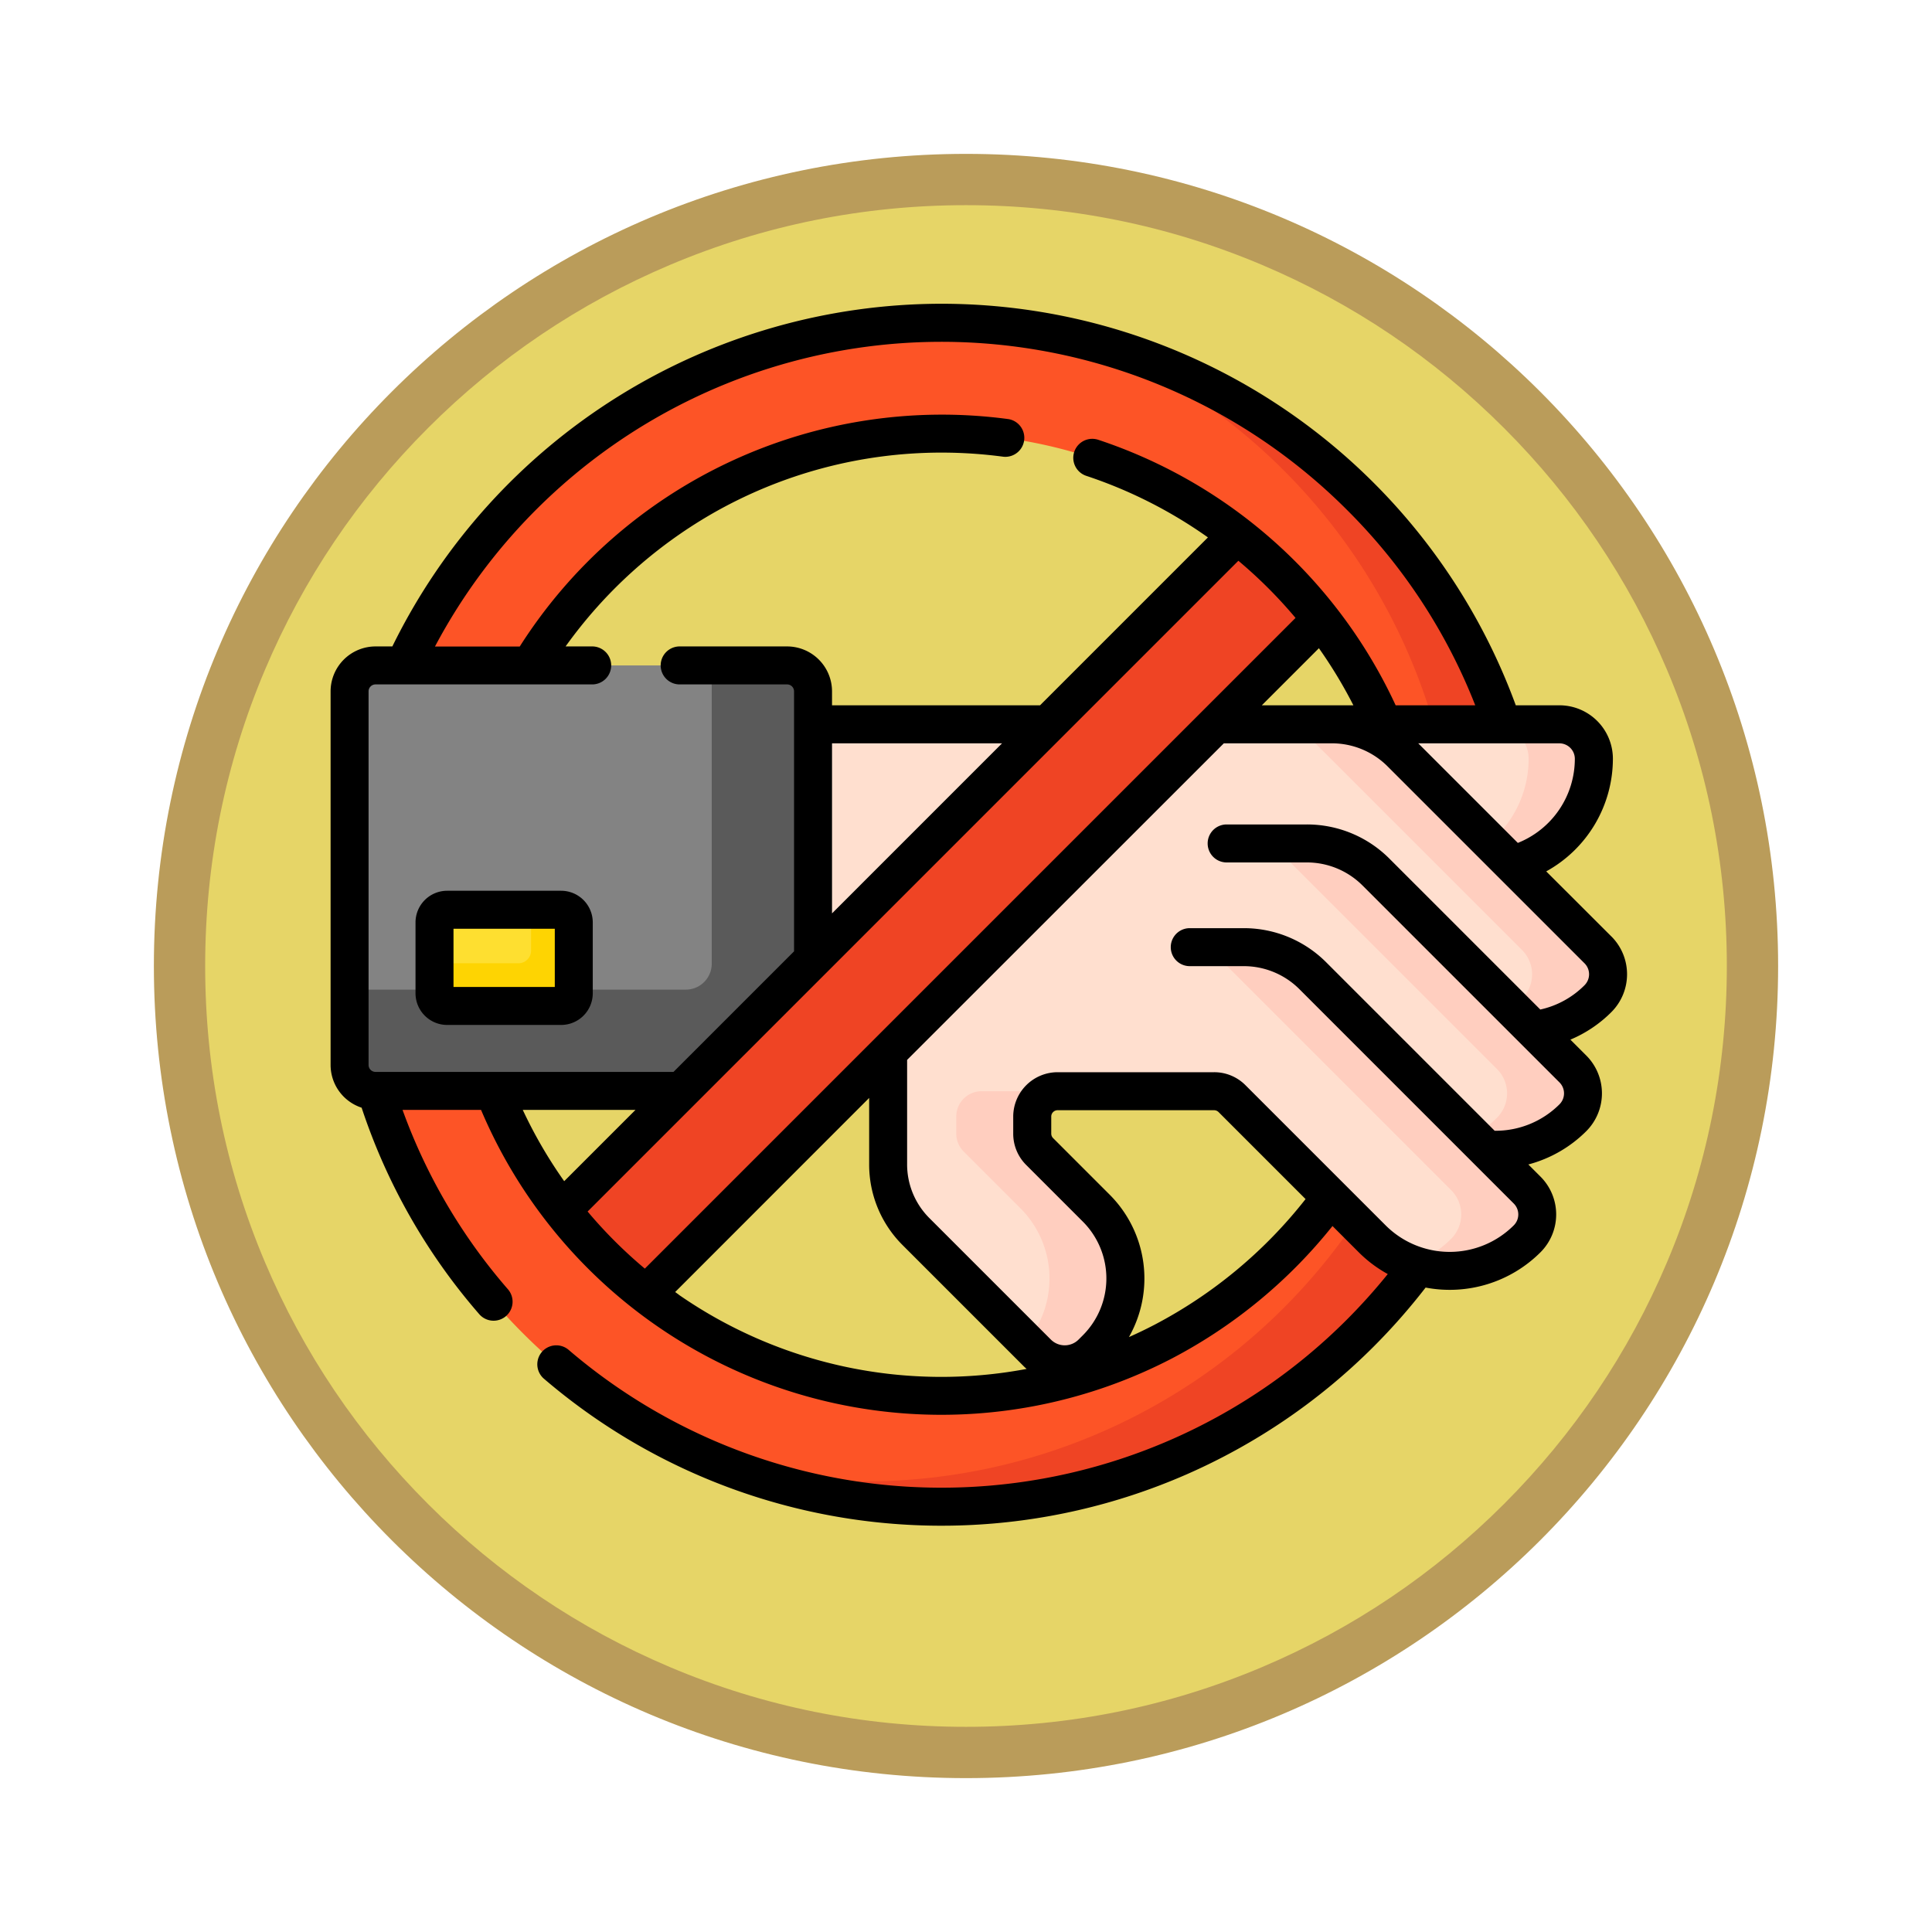 <svg xmlns="http://www.w3.org/2000/svg" xmlns:xlink="http://www.w3.org/1999/xlink" width="113" height="113" viewBox="0 0 113 113">
  <defs>
    <filter id="Trazado_982547" x="0" y="0" width="113" height="113" filterUnits="userSpaceOnUse">
      <feOffset dy="3" input="SourceAlpha"/>
      <feGaussianBlur stdDeviation="3" result="blur"/>
      <feFlood flood-opacity="0.161"/>
      <feComposite operator="in" in2="blur"/>
      <feComposite in="SourceGraphic"/>
    </filter>
  </defs>
  <g id="Grupo_1219103" data-name="Grupo 1219103" transform="translate(-901 -7089.844)">
    <g id="Grupo_1217906" data-name="Grupo 1217906" transform="translate(-1.234 -2607)">
      <g id="Grupo_1216307" data-name="Grupo 1216307" transform="translate(911.234 9702.844)">
        <g id="Grupo_1208705" data-name="Grupo 1208705">
          <g id="Grupo_1148633" data-name="Grupo 1148633">
            <g id="Grupo_1148525" data-name="Grupo 1148525">
              <g transform="matrix(1, 0, 0, 1, -9, -6)" filter="url(#Trazado_982547)">
                <g id="Trazado_982547-2" data-name="Trazado 982547" transform="translate(9 6)" fill="#e6d567">
                  <path d="M 47.5 93.5 C 41.289 93.5 35.265 92.284 29.595 89.886 C 24.118 87.569 19.198 84.252 14.973 80.027 C 10.748 75.802 7.431 70.882 5.114 65.405 C 2.716 59.735 1.5 53.711 1.5 47.5 C 1.5 41.289 2.716 35.265 5.114 29.595 C 7.431 24.118 10.748 19.198 14.973 14.973 C 19.198 10.748 24.118 7.431 29.595 5.114 C 35.265 2.716 41.289 1.5 47.5 1.5 C 53.711 1.5 59.735 2.716 65.405 5.114 C 70.882 7.431 75.802 10.748 80.027 14.973 C 84.252 19.198 87.569 24.118 89.886 29.595 C 92.284 35.265 93.5 41.289 93.5 47.5 C 93.5 53.711 92.284 59.735 89.886 65.405 C 87.569 70.882 84.252 75.802 80.027 80.027 C 75.802 84.252 70.882 87.569 65.405 89.886 C 59.735 92.284 53.711 93.5 47.5 93.5 Z" stroke="none"/>
                  <path d="M 47.5 3 C 41.491 3 35.664 4.176 30.18 6.496 C 24.881 8.737 20.122 11.946 16.034 16.034 C 11.946 20.122 8.737 24.881 6.496 30.18 C 4.176 35.664 3 41.491 3 47.5 C 3 53.509 4.176 59.336 6.496 64.82 C 8.737 70.119 11.946 74.878 16.034 78.966 C 20.122 83.054 24.881 86.263 30.18 88.504 C 35.664 90.824 41.491 92 47.5 92 C 53.509 92 59.336 90.824 64.82 88.504 C 70.119 86.263 74.878 83.054 78.966 78.966 C 83.054 74.878 86.263 70.119 88.504 64.82 C 90.824 59.336 92 53.509 92 47.5 C 92 41.491 90.824 35.664 88.504 30.18 C 86.263 24.881 83.054 20.122 78.966 16.034 C 74.878 11.946 70.119 8.737 64.82 6.496 C 59.336 4.176 53.509 3 47.5 3 M 47.5 0 C 73.734 0 95 21.266 95 47.5 C 95 73.734 73.734 95 47.5 95 C 21.266 95 0 73.734 0 47.5 C 0 21.266 21.266 0 47.5 0 Z" stroke="none" fill="#ba9c5a"/>
                </g>
              </g>
            </g>
          </g>
        </g>
      </g>
    </g>
    <g id="anti-robo_1_" data-name="anti-robo (1)" transform="translate(920.336 7092.896)">
      <g id="Grupo_1219101" data-name="Grupo 1219101" transform="translate(1.111 15.825)">
        <g id="Grupo_1219100" data-name="Grupo 1219100">
          <g id="Grupo_1219081" data-name="Grupo 1219081" transform="translate(0)">
            <g id="Grupo_1219080" data-name="Grupo 1219080">
              <path id="Trazado_1090171" data-name="Trazado 1090171" d="M42.124,91.461A34.624,34.624,0,1,1,66.606,81.32,34.4,34.4,0,0,1,42.124,91.461Zm0-62.763A28.139,28.139,0,1,0,70.263,56.838,28.171,28.171,0,0,0,42.124,28.7Z" transform="translate(-7.5 -22.214)" fill="#fd5426"/>
            </g>
          </g>
          <g id="Grupo_1219083" data-name="Grupo 1219083" transform="translate(21.432 1.111)">
            <g id="Grupo_1219082" data-name="Grupo 1219082">
              <path id="Trazado_1090172" data-name="Trazado 1090172" d="M189.888,38.746a34.411,34.411,0,0,0-15.734-9.03,34.642,34.642,0,0,1-21.94,65.545,34.634,34.634,0,0,0,37.674-56.514Z" transform="translate(-152.214 -29.716)" fill="#ef4424"/>
            </g>
          </g>
          <g id="Grupo_1219084" data-name="Grupo 1219084" transform="translate(57.443 23.489)">
            <path id="Trazado_1090173" data-name="Trazado 1090173" d="M399.323,182.6l5.7,5.7.932.722a6.409,6.409,0,0,0,4.748-6.189,2.015,2.015,0,0,0-2.015-2.015H395.367l.2.153a5.554,5.554,0,0,1,3.759,1.634Z" transform="translate(-395.367 -180.815)" fill="#ffdfcf"/>
          </g>
          <g id="Grupo_1219085" data-name="Grupo 1219085" transform="translate(26.958 23.489)">
            <path id="Trazado_1090174" data-name="Trazado 1090174" d="M235.583,194.009,224.072,182.5a5.743,5.743,0,0,0-4.061-1.682H189.526v17.994h2.689l1.857,1.76v5.978a5.576,5.576,0,0,0,1.633,3.943l7.1,7.1a2.256,2.256,0,0,0,3.191,0l.252-.252a5.81,5.81,0,0,0,0-8.217l-3.317-3.317a1.481,1.481,0,0,1-.434-1.047v-1a1.481,1.481,0,0,1,1.481-1.481h9.154a1.481,1.481,0,0,1,1.047.434l8.2,8.2a6.408,6.408,0,0,0,9.061,0,2.016,2.016,0,0,0,0-2.85l-2.379-2.379a6.392,6.392,0,0,0,5.058-1.854,2.015,2.015,0,0,0,0-2.85l-2.288-2.288a6.378,6.378,0,0,0,3.751-1.828,2.016,2.016,0,0,0,0-2.85Z" transform="translate(-189.526 -180.815)" fill="#ffdfcf"/>
          </g>
          <g id="Grupo_1219086" data-name="Grupo 1219086" transform="translate(66.596 23.489)">
            <path id="Trazado_1090175" data-name="Trazado 1090175" d="M461.33,180.815h-3.814a2.015,2.015,0,0,1,2.015,2.015,6.392,6.392,0,0,1-2.364,4.968l.5.5.932.722a6.409,6.409,0,0,0,4.748-6.189A2.015,2.015,0,0,0,461.33,180.815Z" transform="translate(-457.167 -180.815)" fill="#ffcebf"/>
          </g>
          <g id="Grupo_1219088" data-name="Grupo 1219088" transform="translate(55.379 23.489)">
            <g id="Grupo_1219087" data-name="Grupo 1219087">
              <path id="Trazado_1090176" data-name="Trazado 1090176" d="M399.065,194.009,387.553,182.5a5.743,5.743,0,0,0-4.061-1.682h-2.064l13.194,13.194a2.015,2.015,0,0,1,0,2.85,6.381,6.381,0,0,1-2.309,1.479,6.407,6.407,0,0,0,6.752-1.479A2.015,2.015,0,0,0,399.065,194.009Z" transform="translate(-381.428 -180.815)" fill="#ffcebf"/>
            </g>
          </g>
          <g id="Grupo_1219089" data-name="Grupo 1219089" transform="translate(0 20.043)">
            <path id="Trazado_1090177" data-name="Trazado 1090177" d="M33.089,182.433H9.018A1.518,1.518,0,0,1,7.5,180.916v-21.85a1.518,1.518,0,0,1,1.518-1.518H33.089a1.518,1.518,0,0,1,1.518,1.518v21.85A1.518,1.518,0,0,1,33.089,182.433Z" transform="translate(-7.5 -157.548)" fill="#838383"/>
          </g>
          <g id="Grupo_1219090" data-name="Grupo 1219090" transform="translate(0 20.043)">
            <path id="Trazado_1090178" data-name="Trazado 1090178" d="M33.089,157.549H28.682v17.444a1.518,1.518,0,0,1-1.518,1.518H7.5v4.406a1.518,1.518,0,0,0,1.518,1.518H33.089a1.518,1.518,0,0,0,1.518-1.518v-21.85A1.518,1.518,0,0,0,33.089,157.549Z" transform="translate(-7.5 -157.549)" fill="#5a5a5a"/>
          </g>
          <g id="Grupo_1219095" data-name="Grupo 1219095" transform="translate(35.484 30.454)">
            <g id="Grupo_1219091" data-name="Grupo 1219091" transform="translate(18.431 0)">
              <path id="Trazado_1090179" data-name="Trazado 1090179" d="M389.18,241.038l-11.512-11.512a5.743,5.743,0,0,0-4.061-1.682h-2.064l13.194,13.194a2.015,2.015,0,0,1,0,2.85,6.383,6.383,0,0,1-2.309,1.479,6.407,6.407,0,0,0,6.752-1.479A2.015,2.015,0,0,0,389.18,241.038Z" transform="translate(-371.543 -227.844)" fill="#ffcebf"/>
            </g>
            <g id="Grupo_1219094" data-name="Grupo 1219094" transform="translate(0 6.067)">
              <g id="Grupo_1219092" data-name="Grupo 1219092" transform="translate(0 8.423)">
                <path id="Trazado_1090180" data-name="Trazado 1090180" d="M251.97,329.214a1.481,1.481,0,0,1-.434-1.047v-1a1.481,1.481,0,0,1,1.481-1.481h-4.443a1.481,1.481,0,0,0-1.481,1.481v1a1.481,1.481,0,0,0,.434,1.047l3.317,3.317a5.81,5.81,0,0,1,.357,7.825l.644.644a2.256,2.256,0,0,0,3.191,0l.252-.252a5.811,5.811,0,0,0,0-8.217Z" transform="translate(-247.093 -325.683)" fill="#ffcebf"/>
              </g>
              <g id="Grupo_1219093" data-name="Grupo 1219093" transform="translate(14.737)">
                <path id="Trazado_1090181" data-name="Trazado 1090181" d="M365.254,283.02l-12.527-12.527a5.743,5.743,0,0,0-4.061-1.682H346.6l14.209,14.209a2.016,2.016,0,0,1,0,2.85,6.38,6.38,0,0,1-2.309,1.479,6.407,6.407,0,0,0,6.752-1.479A2.016,2.016,0,0,0,365.254,283.02Z" transform="translate(-346.602 -268.811)" fill="#ffcebf"/>
              </g>
            </g>
          </g>
          <g id="Grupo_1219097" data-name="Grupo 1219097" transform="translate(12.43 12.43)">
            <g id="Grupo_1219096" data-name="Grupo 1219096">
              <path id="Trazado_1090182" data-name="Trazado 1090182" d="M130.9,106.145,91.431,145.617a28.383,28.383,0,0,0,4.915,4.915l39.472-39.472A28.388,28.388,0,0,0,130.9,106.145Z" transform="translate(-91.431 -106.145)" fill="#ef4424"/>
            </g>
          </g>
          <g id="Grupo_1219098" data-name="Grupo 1219098" transform="translate(4.967 34.333)">
            <path id="Trazado_1090183" data-name="Trazado 1090183" d="M48.445,259.668H41.781a.741.741,0,0,1-.74-.741v-4.147a.741.741,0,0,1,.74-.74h6.664a.741.741,0,0,1,.74.74v4.147A.741.741,0,0,1,48.445,259.668Z" transform="translate(-41.04 -254.04)" fill="#fedf30"/>
          </g>
          <g id="Grupo_1219099" data-name="Grupo 1219099" transform="translate(4.967 34.333)">
            <path id="Trazado_1090184" data-name="Trazado 1090184" d="M48.445,254.04H46.688v2.39a.741.741,0,0,1-.74.741H41.04v1.757a.741.741,0,0,0,.74.741h6.664a.741.741,0,0,0,.74-.741V254.78A.74.74,0,0,0,48.445,254.04Z" transform="translate(-41.04 -254.04)" fill="#fed402"/>
          </g>
        </g>
      </g>
      <g id="Grupo_1219102" data-name="Grupo 1219102" transform="translate(0 14.714)">
        <path id="Trazado_1090185" data-name="Trazado 1090185" d="M74.913,51.722,71.1,47.914A7.531,7.531,0,0,0,75,41.329,3.129,3.129,0,0,0,71.87,38.2H69.32A35.787,35.787,0,0,0,35.734,14.714,35.815,35.815,0,0,0,3.612,34.757H2.628A2.631,2.631,0,0,0,0,37.385v21.85a2.632,2.632,0,0,0,1.815,2.5A35.32,35.32,0,0,0,8.684,73.8a1.111,1.111,0,1,0,1.68-1.454A33.131,33.131,0,0,1,4.208,61.864H8.8A29.239,29.239,0,0,0,49.212,76.4,29.584,29.584,0,0,0,58.6,68.657l1.533,1.533a7.493,7.493,0,0,0,1.7,1.276,34.2,34.2,0,0,1-2.409,2.68,33.516,33.516,0,0,1-45.514,1.743,1.111,1.111,0,0,0-1.449,1.684A35.738,35.738,0,0,0,61,75.716a36.382,36.382,0,0,0,3.046-3.46,7.515,7.515,0,0,0,6.721-2.066,3.127,3.127,0,0,0,0-4.421l-.713-.713a7.5,7.5,0,0,0,3.391-1.949,3.13,3.13,0,0,0,0-4.421l-.931-.931a7.469,7.469,0,0,0,2.4-1.614,3.129,3.129,0,0,0,0-4.42ZM72.774,41.329a5.3,5.3,0,0,1-3.334,4.92l-5.824-5.824H71.87A.906.906,0,0,1,72.774,41.329ZM59.822,38.2H54.466l3.339-3.339A27.132,27.132,0,0,1,59.822,38.2ZM2.628,59.642a.407.407,0,0,1-.407-.407V37.385a.407.407,0,0,1,.407-.407H15.267a1.111,1.111,0,1,0,0-2.221H13.744a27.288,27.288,0,0,1,8.55-7.752A26.975,26.975,0,0,1,35.734,23.42a27.272,27.272,0,0,1,3.622.242,1.111,1.111,0,0,0,.3-2.2,29.256,29.256,0,0,0-28.593,13.3H6.105a33.53,33.53,0,0,1,53.327-8.006A33.2,33.2,0,0,1,66.949,38.2H62.294A29.346,29.346,0,0,0,44.9,22.671a1.111,1.111,0,1,0-.7,2.109,27,27,0,0,1,7.114,3.6L41.495,38.2H29.328v-.817A2.631,2.631,0,0,0,26.7,34.757H20.45a1.111,1.111,0,1,0,0,2.221H26.7a.407.407,0,0,1,.407.407V52.591l-7.051,7.051Zm26.7-19.218h9.945L29.328,50.37ZM17.833,61.864l-4.17,4.17a26.992,26.992,0,0,1-2.423-4.17Zm-2.8,5.944L53.094,29.746a27.166,27.166,0,0,1,3.344,3.343L18.379,71.148a27.148,27.148,0,0,1-3.347-3.34Zm5.334,4.862c-.072-.05-.141-.1-.213-.154L31.5,61.165v3.881a6.644,6.644,0,0,0,1.958,4.729l7.1,7.1c.049.049.1.093.153.139a26.936,26.936,0,0,1-20.348-4.34Zm27.819,1.763q-.735.383-1.493.719a6.933,6.933,0,0,0-1.118-8.321l-3.317-3.317a.372.372,0,0,1-.108-.261v-1a.371.371,0,0,1,.37-.37h9.154a.373.373,0,0,1,.262.108l5.089,5.089A27.357,27.357,0,0,1,48.184,74.434ZM73.342,54.572a5.232,5.232,0,0,1-2.588,1.422l-8.818-8.818a6.809,6.809,0,0,0-4.846-2.007H52.409a1.111,1.111,0,0,0,0,2.222H57.09a4.6,4.6,0,0,1,3.275,1.357L71.877,60.258a.905.905,0,0,1,0,1.279,5.286,5.286,0,0,1-3.792,1.548l-9.842-9.842A6.808,6.808,0,0,0,53.4,51.235H50.251a1.111,1.111,0,0,0,0,2.222H53.4a4.6,4.6,0,0,1,3.275,1.357L69.2,67.34a.9.9,0,0,1,0,1.279,5.3,5.3,0,0,1-7.491,0l-8.2-8.2a2.575,2.575,0,0,0-1.833-.759H42.518a2.6,2.6,0,0,0-2.592,2.592v1a2.574,2.574,0,0,0,.759,1.833L44,68.4a4.705,4.705,0,0,1,0,6.646l-.252.252a1.145,1.145,0,0,1-1.62,0l-7.1-7.1a4.437,4.437,0,0,1-1.308-3.158v-6.1L52.244,40.424h6.311a4.6,4.6,0,0,1,3.275,1.357L73.342,53.292a.905.905,0,0,1,0,1.279Z" transform="translate(0 -14.714)"/>
        <path id="Trazado_1090186" data-name="Trazado 1090186" d="M43.907,252.538v-4.147a1.853,1.853,0,0,0-1.851-1.851H35.391a1.853,1.853,0,0,0-1.851,1.851v4.147a1.853,1.853,0,0,0,1.851,1.851h6.664A1.853,1.853,0,0,0,43.907,252.538Zm-2.221-.37H35.762v-3.406h5.924Z" transform="translate(-28.573 -212.207)"/>
      </g>
    </g>
  </g>
</svg>
